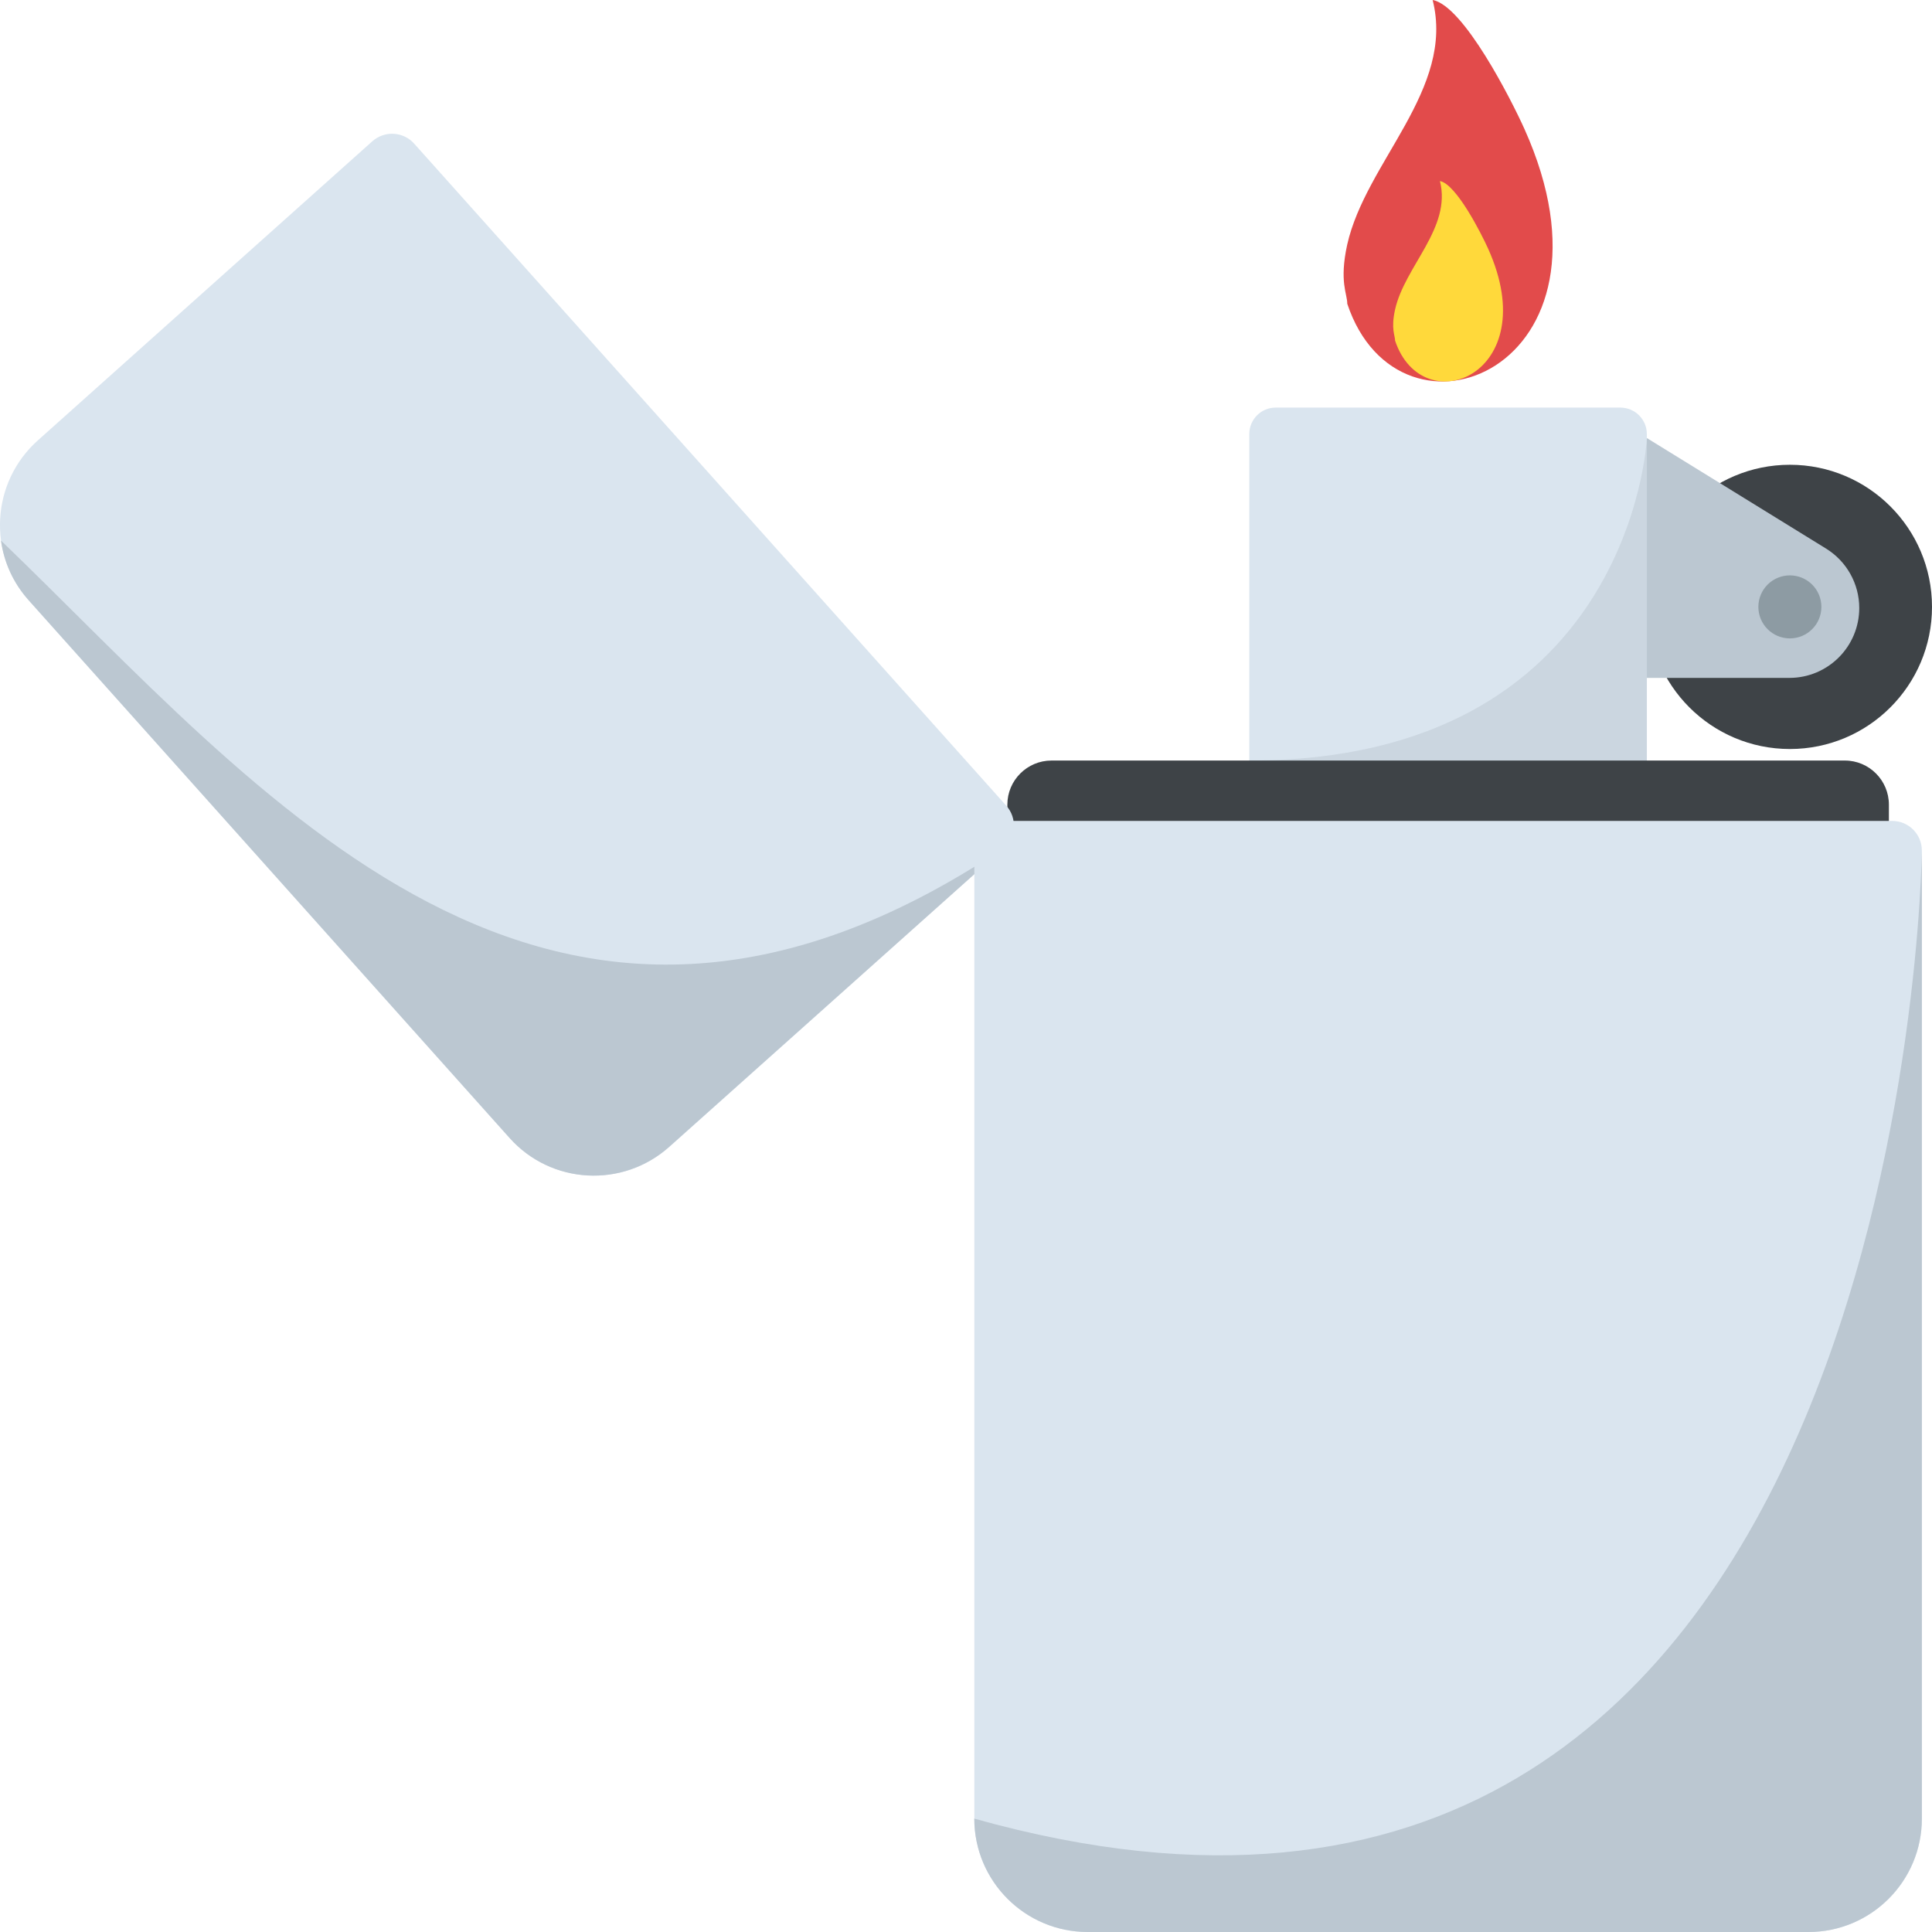 <?xml version="1.0" encoding="utf-8"?>
<!-- Generator: Adobe Illustrator 21.1.0, SVG Export Plug-In . SVG Version: 6.00 Build 0)  -->
<svg version="1.1" id="Layer_1" xmlns="http://www.w3.org/2000/svg" xmlns:xlink="http://www.w3.org/1999/xlink" x="0px" y="0px"
	 viewBox="0 0 32 32" style="enable-background:new 0 0 32 32;" xml:space="preserve">
<style type="text/css">
	.st0{fill:#45CBEA;}
	.st1{fill:#FFD93B;}
	.st2{fill:#F4C534;}
	.st3{fill:#3E4347;}
	.st4{opacity:0.2;}
	.st5{fill:#DE9C25;}
	.st6{fill:#FFFFFF;}
	.st7{fill:#E24B4B;}
	.st8{fill:#8CC63E;}
	.st9{fill:#D03F3F;}
	.st10{fill:#846144;}
	.st11{fill:#5A5F63;}
	.st12{fill:#777B7E;}
	.st13{fill:#FFDC97;}
	.st14{fill:#FFE9AB;}
	.st15{fill:#93979A;}
	.st16{fill:#FFD68D;}
	.st17{fill:#728389;}
	.st18{fill:#DAE5EF;}
	.st19{fill:#65B1EF;}
	.st20{fill:#F2F7F9;}
	.st21{fill:#8D9BA3;}
	.st22{opacity:0.2;fill:#F2F7F9;}
	.st23{fill:#E9EFF4;}
	.st24{fill:#FC97B2;}
	.st25{fill:#E84D88;}
	.st26{fill:#A5856D;}
	.st27{fill:#E9B02C;}
	.st28{fill:#7FB239;}
	.st29{fill:#CBD6E0;}
	.st30{fill:#ACB9C1;}
	.st31{fill:#8F6D52;}
	.st32{opacity:0.2;fill:#FFFFFF;}
	.st33{fill:#9A795F;}
	.st34{fill:#BBC7D1;}
	.st35{fill:#E18823;}
	.st36{fill:#F29A2E;}
	.st37{fill:#89664C;}
	.st38{fill:#D3D9DD;}
	.st39{fill:#DEE4E9;}
	.st40{fill:#AD2727;}
	.st41{fill:#719D34;}
	.st42{fill:#353A3D;}
	.st43{opacity:0.25;}
	.st44{opacity:0.2;fill:#3E4347;}
	.st45{fill:#373C3F;}
	.st46{opacity:0.1;}
	.st47{opacity:0.06;}
	.st48{fill:#7A5B44;}
	.st49{fill:#6B503B;}
	.st50{fill:#31373A;}
	.st51{fill:#59A5E0;}
	.st52{fill:#363B3F;}
	.st53{fill:#BF3333;}
	.st54{opacity:0.3;}
	.st55{fill:#4E99D2;}
	.st56{opacity:0.15;}
	.st57{opacity:0.1;fill:#3E4347;}
	.st58{fill:#64892F;}
	.st59{opacity:0.08;fill:#FFFFFF;}
	.st60{opacity:0.1;fill:#FFFFFF;}
</style>
<g>
	<circle class="st3" cx="29.646" cy="10.052" r="2.354"/>
	<path class="st34" d="M30.24,9.083l-2.962-1.827h-0.322v3.972h2.682c0.639,0,1.157-0.518,1.157-1.158
		C30.795,9.668,30.585,9.294,30.24,9.083z"/>
	<path class="st18" d="M27.277,7.19v5.959h-6.585V7.19c0-0.242,0.195-0.439,0.437-0.439h5.71C27.082,6.752,27.277,6.948,27.277,7.19
		z"/>
	<circle class="st21" cx="29.646" cy="10.052" r="0.522"/>
	<path class="st7" d="M22.315,5.031c0-0.168-0.135-0.363-0.002-0.975c0.307-1.377,1.79-2.576,1.416-4.056
		c0.513,0.093,1.307,1.661,1.52,2.135C27.036,6.112,23.18,7.628,22.315,5.031z"/>
	<path class="st1" d="M23.107,5.642c0-0.088-0.071-0.191-0.001-0.512c0.161-0.723,0.94-1.354,0.744-2.131
		c0.27,0.049,0.687,0.873,0.799,1.122C25.588,6.21,23.562,7.006,23.107,5.642z"/>
	<path class="st29" d="M27.277,13.15V7.264c-0.004,0.074-0.293,5.333-6.585,5.333v0.553H27.277z"/>
	<g>
		<path class="st3" d="M31.286,13.328v13.999c0,1.369-1.11,2.478-2.478,2.478h-9.645c-1.369,0-2.478-1.11-2.478-2.478V13.328
			c0-0.404,0.328-0.731,0.731-0.731h13.139C30.958,12.596,31.286,12.924,31.286,13.328z"/>
		<path class="st18" d="M16.63,14.039l-5.541,4.955c-0.773,0.692-1.96,0.625-2.652-0.148L0.478,9.947
			c-0.692-0.773-0.625-1.96,0.148-2.652L6.167,2.34c0.202-0.18,0.513-0.163,0.693,0.039l9.808,10.967
			C16.849,13.547,16.831,13.858,16.63,14.039z"/>
		<path class="st34" d="M16.626,14.043l-5.54,4.95c-0.77,0.69-1.96,0.63-2.65-0.15l-7.96-8.9c-0.26-0.29-0.41-0.63-0.46-0.99
			C4.318,13.09,9.065,19.108,16.626,14.043z"/>
		<path class="st18" d="M31.832,14.088v16.034c0,1.037-0.841,1.878-1.878,1.878H18.016c-1.037,0-1.878-0.841-1.878-1.878V14.088
			c0-0.271,0.22-0.491,0.491-0.491h14.713C31.612,13.597,31.832,13.817,31.832,14.088z"/>
		<path class="st34" d="M18.016,32h11.938c1.037,0,1.878-0.841,1.878-1.878V14.088c0,0-0.205,20.381-15.695,16.034
			C16.138,31.159,16.978,32,18.016,32z"/>
	</g>
</g>
</svg>
